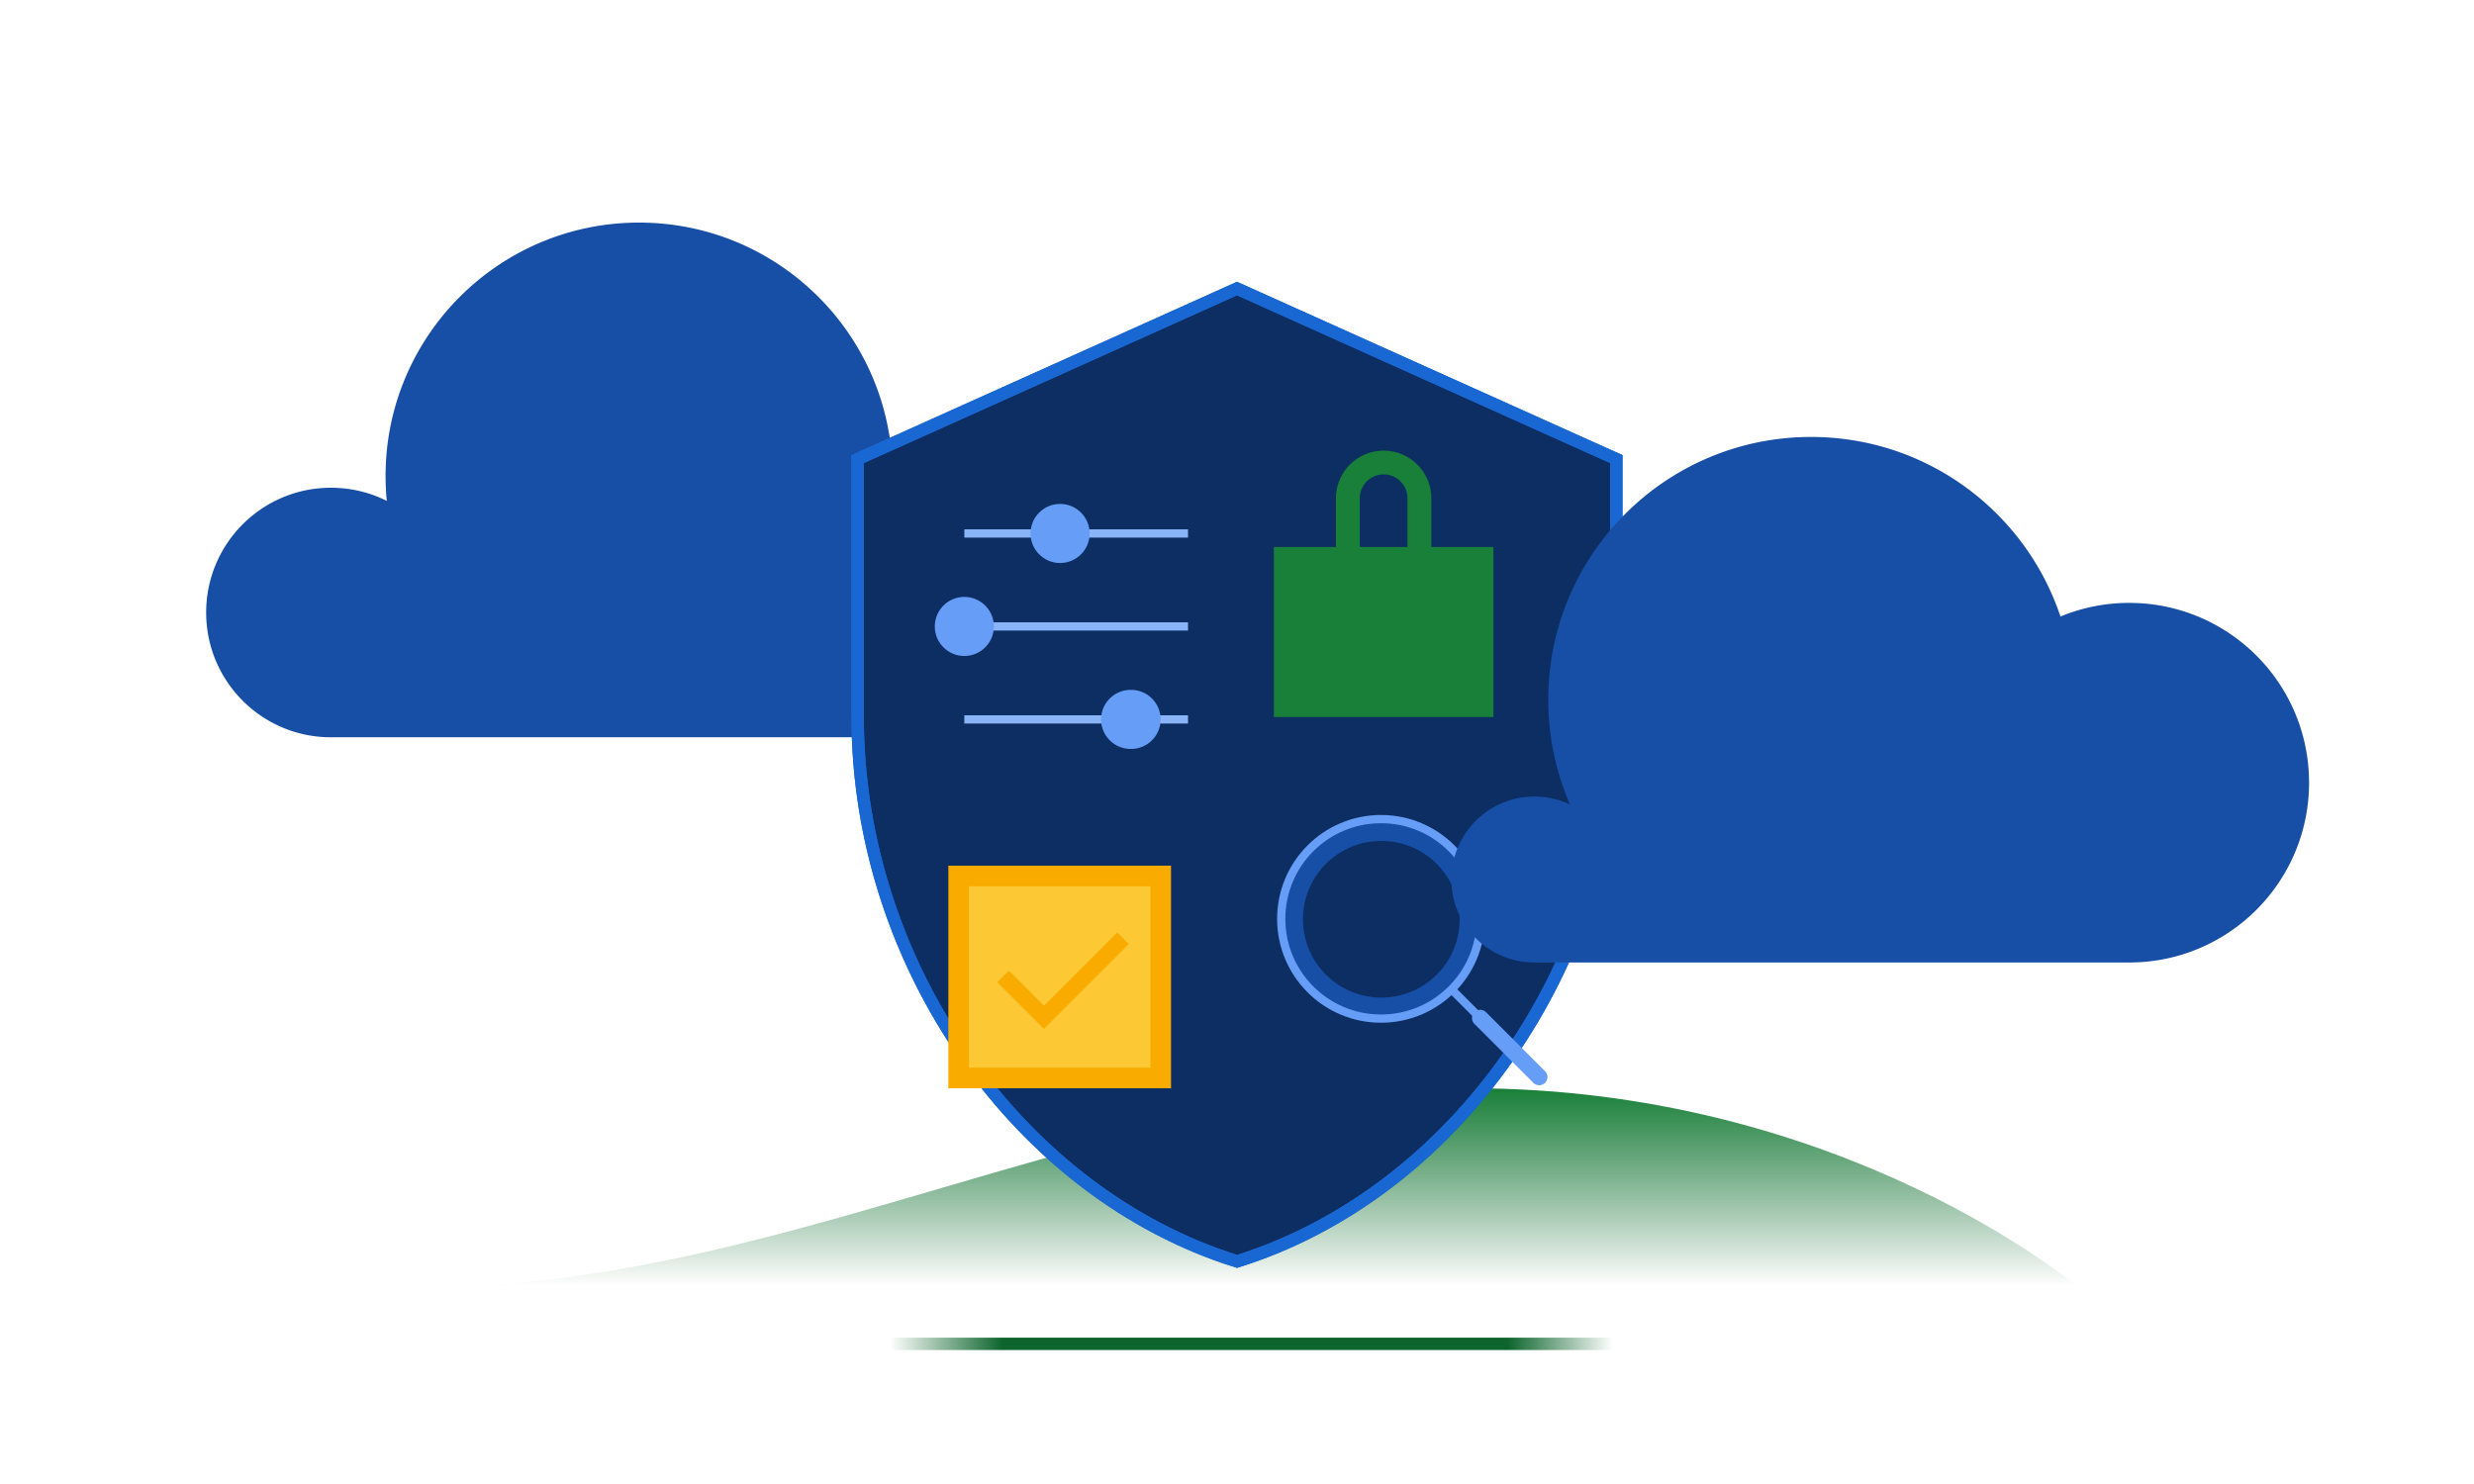 <svg width="300" height="180" viewBox="0 0 300 180" fill="none" xmlns="http://www.w3.org/2000/svg"><path d="M252 156.145S223.649 132 178.287 132c-12.066 0-23.588 1.708-34.832 4.216-31.027 6.921-59.94 19.929-92.344 19.929H26" fill="url(#paint0_linear_2458_27769)"/><path fill-rule="evenodd" clip-rule="evenodd" d="M108.237 57.74c0 .894-.038 1.778-.113 2.651 5.379 2.321 9.144 7.672 9.144 13.903a15.17 15.17 0 0 1-.477 3.783h4.002a8.954 8.954 0 1 1-.484 11.35H40.134C31.776 89.428 25 82.653 25 74.295c0-8.359 6.776-15.134 15.134-15.134 2.432 0 4.73.574 6.767 1.593a31.105 31.105 0 0 1-.146-3.012C46.755 40.763 60.518 27 77.495 27c16.979 0 30.742 13.763 30.742 30.74z" fill="#174EA6"/><path d="M196 55.687v31.262c0 30.066-19.583 57.803-45.999 66.051C123.582 144.75 104 117.015 104 86.95V55.685L149.999 35 196 55.687z" fill="#0D2E62" stroke="#1967D2" stroke-width="1.5" stroke-miterlimit="10"/><path d="M170.674 68.148v-7.7a2.9 2.9 0 0 0-.842-2.055 2.904 2.904 0 0 0-2.051-.852 2.893 2.893 0 0 0-2.892 2.907v7.7h-2.893v-7.7a5.785 5.785 0 0 1 11.571 0v7.7h-2.893z" fill="#188038"/><path d="M154.469 66.347h26.625V86.97h-26.625V66.347z" fill="#188038"/><path d="M144.062 64.707h-27.125m27.125 11.276h-27.125m27.125 11.277h-27.125" stroke="#8AB4F8" stroke-miterlimit="10"/><path d="M128.607 68.288a3.582 3.582 0 1 1 0-7.163 3.582 3.582 0 0 1 0 7.163zm-11.67 11.277a3.581 3.581 0 1 1 0-7.162 3.581 3.581 0 0 1 0 7.162zm20.222 11.275a3.581 3.581 0 1 1 0-7.161 3.581 3.581 0 0 1 0 7.162z" fill="#669DF6"/><path d="M104 163h93" stroke="url(#paint1_linear_2458_27769)" stroke-width="1.5" stroke-miterlimit="10"/><path d="M196 55.687v31.262c0 30.066-19.583 57.803-45.999 66.051C123.582 144.75 104 117.015 104 86.95V55.685L149.999 35 196 55.687z" stroke="#1967D2" stroke-width="1.5" stroke-miterlimit="10"/><path d="M115 132h27v-27h-27v27z" fill="#F9AB00"/><path d="M139.5 107.5h-22v22h22v-22z" fill="#FCC934"/><path d="M121.641 118.439l4.948 4.949 9.596-9.596" stroke="#F9AB00" stroke-width="2" stroke-miterlimit="10"/><path d="M167.463 99.35c6.682 0 12.1 5.418 12.1 12.101 0 6.683-5.418 12.1-12.1 12.1-6.683 0-12.1-5.417-12.1-12.1s5.417-12.1 12.1-12.1z" fill="#174EA6" stroke="#669DF6" stroke-miterlimit="10"/><path d="M167.5 102a9.5 9.5 0 0 1 9.5 9.5 9.5 9.5 0 0 1-9.5 9.5 9.5 9.5 0 0 1-9.5-9.5 9.5 9.5 0 0 1 9.5-9.5z" fill="#0D2E62"/><path d="M176.057 120.044l8.176 8.176" stroke="#669DF6" stroke-miterlimit="10"/><path d="M179.494 123.482l7.15 7.151" stroke="#669DF6" stroke-width="2" stroke-miterlimit="10" stroke-linecap="round"/><path fill-rule="evenodd" clip-rule="evenodd" d="M186.101 116.742h-.036c-5.559 0-10.065-4.506-10.065-10.065 0-5.558 4.506-10.064 10.065-10.064 1.543 0 3.005.347 4.312.968a31.767 31.767 0 0 1-2.635-12.71c0-17.602 14.269-31.871 31.871-31.871 14.075 0 26.019 9.124 30.241 21.78a21.74 21.74 0 0 1 8.34-1.651c12.043 0 21.806 9.763 21.806 21.806 0 12.044-9.763 21.807-21.806 21.807h-72.093z" fill="#174EA6"/><defs><linearGradient id="paint0_linear_2458_27769" x1="161.5" y1="156" x2="161.5" y2="132" gradientUnits="userSpaceOnUse"><stop stop-color="#0D652D" stop-opacity="0"/><stop offset="1" stop-color="#188038"/></linearGradient><linearGradient id="paint1_linear_2458_27769" x1="107.915" y1="164" x2="195.615" y2="164" gradientUnits="userSpaceOnUse"><stop stop-color="#0D652D" stop-opacity="0"/><stop offset=".156" stop-color="#0D652D"/><stop offset=".854" stop-color="#0D652D"/><stop offset="1" stop-color="#0D652D" stop-opacity="0"/></linearGradient></defs></svg>
